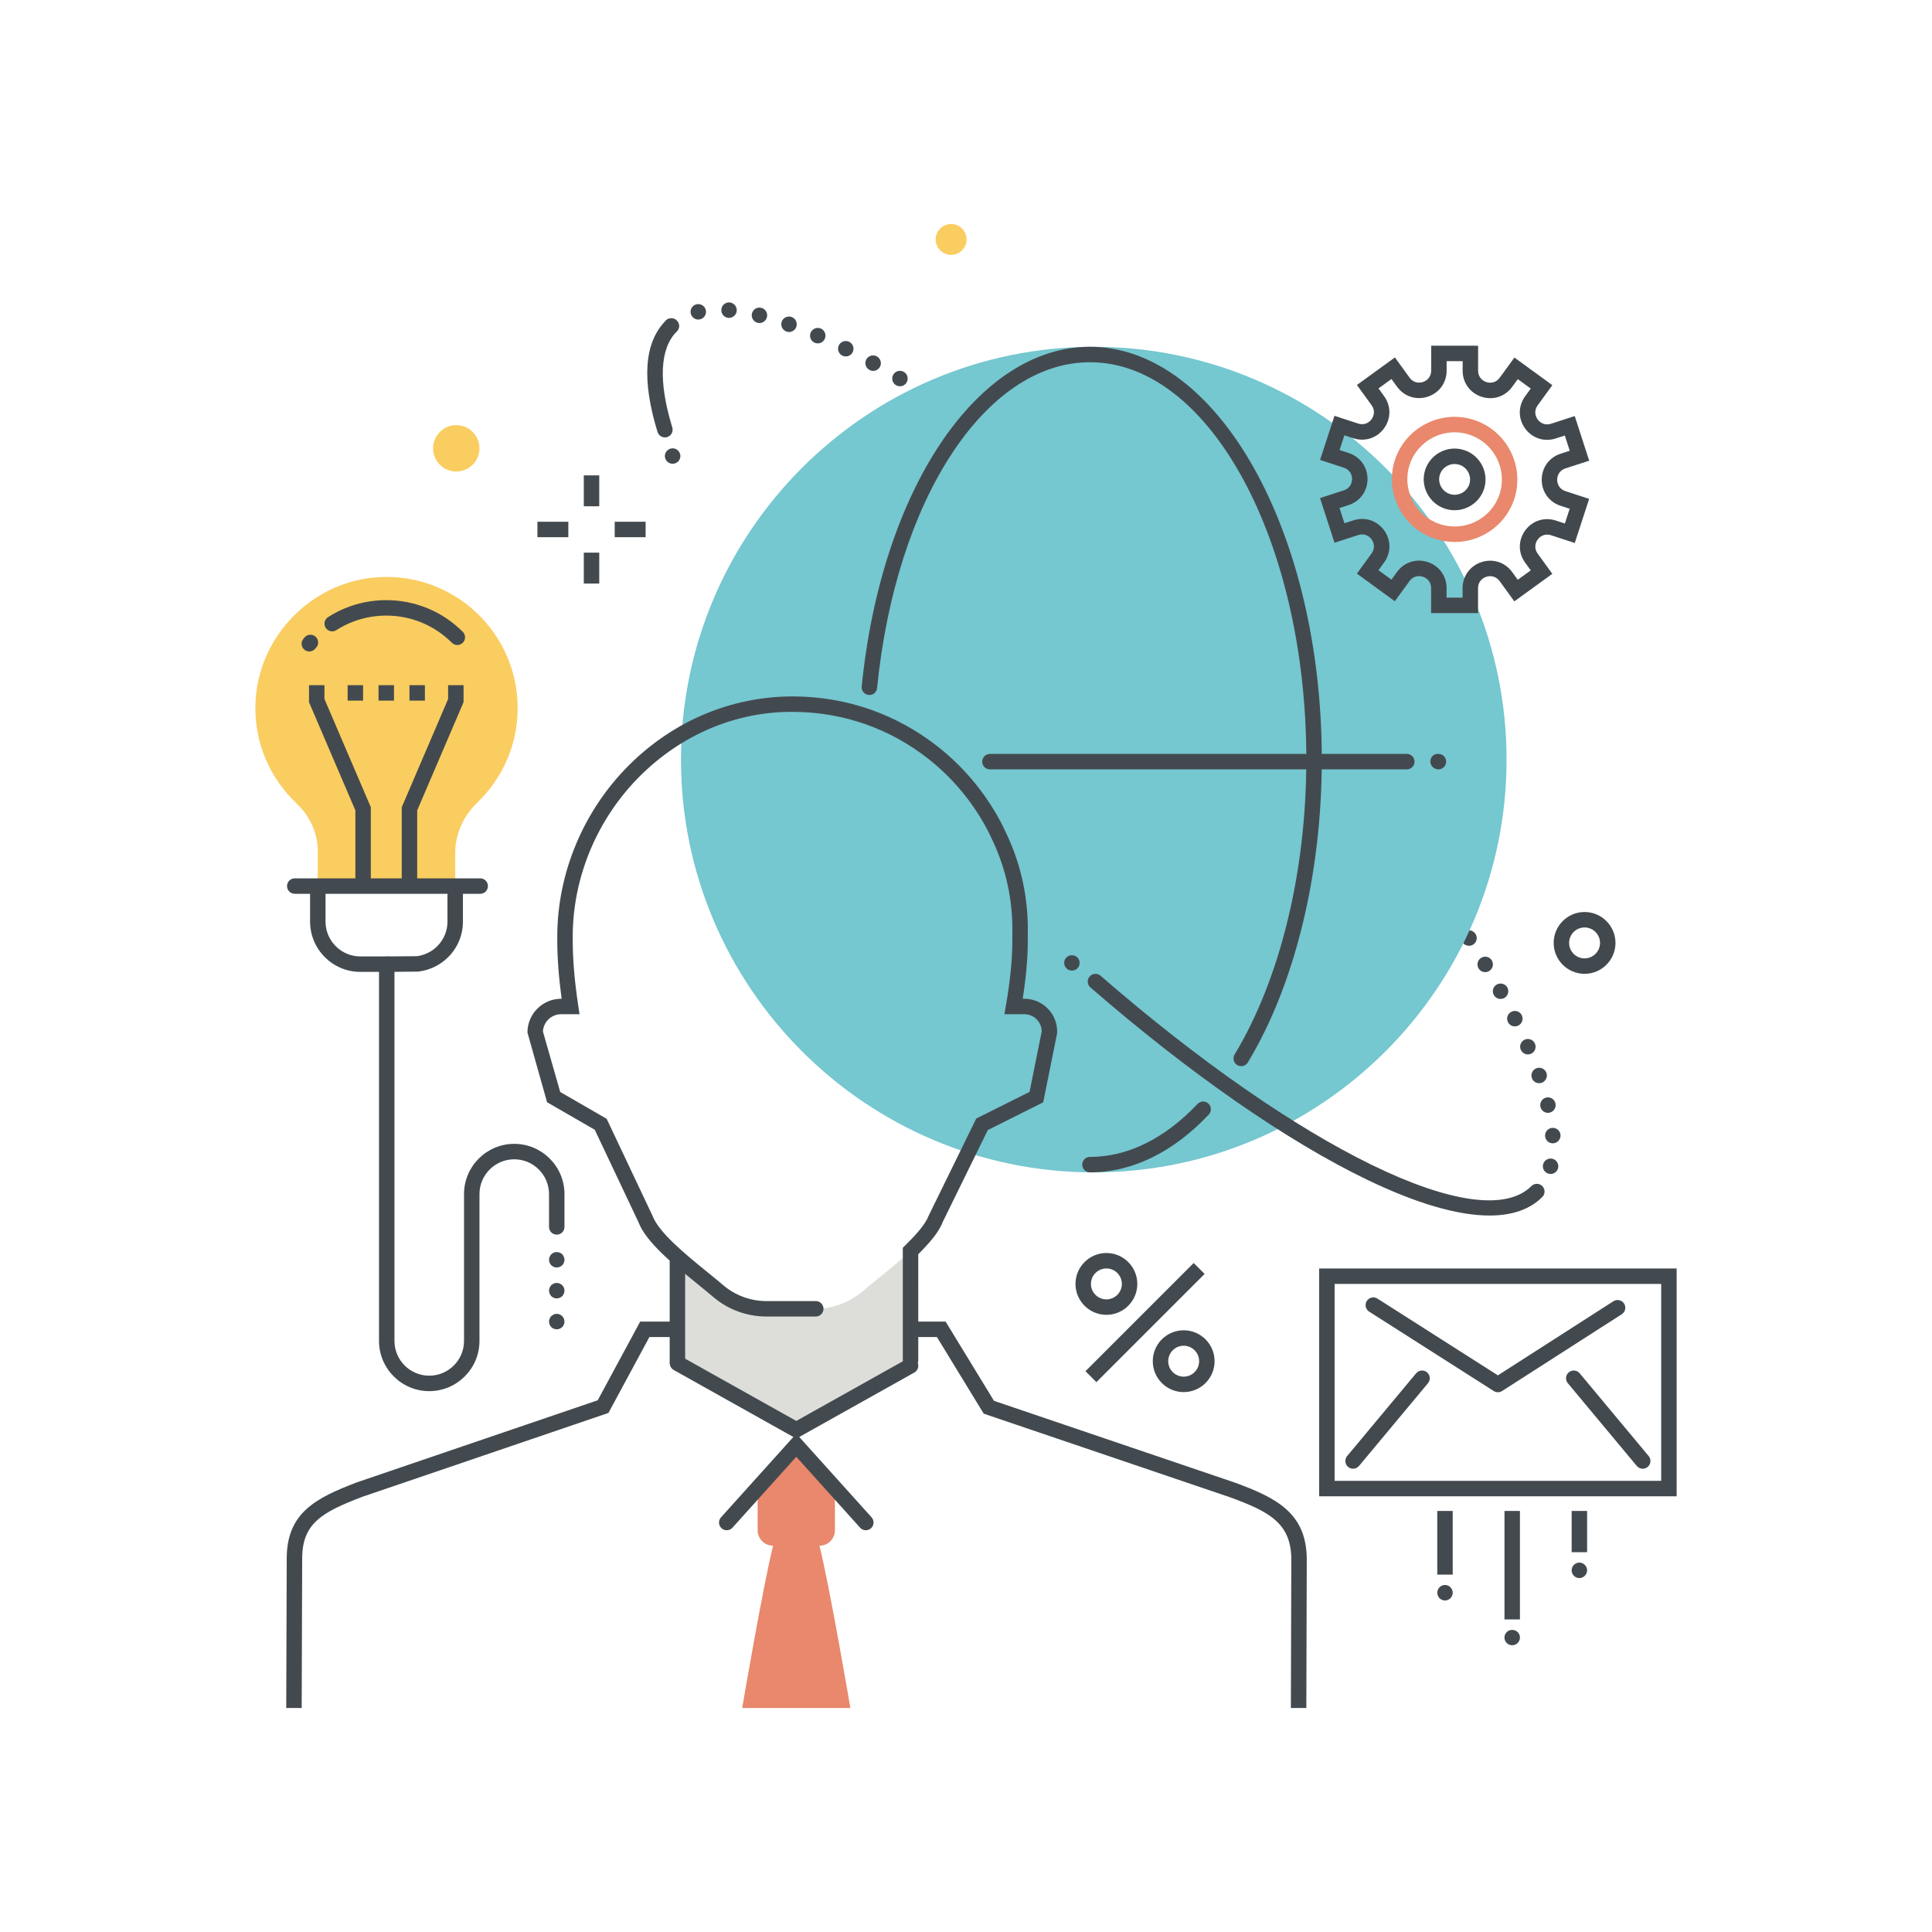 <svg xmlns="http://www.w3.org/2000/svg" width="250" height="250" viewBox="0 0 250 250">
  <g fill="none" fill-rule="evenodd">
    <path fill="#E9886C" d="M110.039,221.015 C110.039,221.015 107.372,205.346 106.039,200.013 C107.144,200.013 108.039,199.118 108.039,198.014 L108.039,193.013 L102.956,187.01 L98.039,193.013 L98.039,198.014 C98.039,199.118 98.935,200.013 100.039,200.013 C98.706,205.346 96.039,221.015 96.039,221.015"/>
    <path fill="#434A4F" d="M94.253,41.133 C93.703,41.083 93.293,40.603 93.343,40.053 C93.383,39.503 93.862,39.093 94.413,39.133 C94.963,39.183 95.373,39.663 95.333,40.213 C95.293,40.733 94.852,41.133 94.343,41.133 C94.312,41.133 94.283,41.133 94.253,41.133 Z M89.383,40.573 C89.262,40.033 89.593,39.493 90.133,39.373 C90.133,39.373 90.133,39.373 90.142,39.373 C90.673,39.253 91.213,39.593 91.333,40.133 C91.453,40.673 91.112,41.203 90.583,41.323 C90.503,41.343 90.432,41.353 90.362,41.353 C89.902,41.353 89.493,41.033 89.383,40.573 Z M98.033,41.773 C97.503,41.643 97.173,41.093 97.302,40.563 C97.432,40.023 97.973,39.693 98.512,39.833 C99.052,39.963 99.373,40.503 99.243,41.043 C99.133,41.493 98.723,41.803 98.272,41.803 C98.192,41.803 98.112,41.793 98.033,41.773 Z M101.763,42.903 C101.243,42.713 100.972,42.143 101.152,41.623 C101.343,41.103 101.913,40.833 102.432,41.013 C102.953,41.203 103.222,41.773 103.043,42.293 C102.902,42.703 102.513,42.963 102.102,42.963 C101.993,42.963 101.873,42.943 101.763,42.903 Z M86.163,42.893 C85.772,42.503 85.772,41.873 86.163,41.483 C86.552,41.083 87.182,41.083 87.573,41.483 C87.963,41.873 87.963,42.503 87.573,42.893 C87.383,43.083 87.123,43.183 86.862,43.183 C86.612,43.183 86.352,43.083 86.163,42.893 Z M105.423,44.353 C104.913,44.133 104.682,43.543 104.902,43.033 C105.123,42.533 105.713,42.293 106.213,42.513 C106.213,42.513 106.213,42.513 106.222,42.513 C106.722,42.733 106.953,43.324 106.732,43.833 C106.573,44.213 106.203,44.433 105.823,44.433 C105.682,44.433 105.553,44.403 105.423,44.353 Z M108.993,46.023 L109.003,46.023 C108.503,45.783 108.303,45.173 108.543,44.683 C108.793,44.193 109.392,43.983 109.892,44.233 C110.383,44.483 110.583,45.083 110.333,45.574 C110.163,45.923 109.812,46.123 109.442,46.123 C109.293,46.123 109.142,46.093 108.993,46.023 Z M112.503,47.863 C112.013,47.603 111.843,46.993 112.102,46.503 C112.373,46.023 112.982,45.843 113.463,46.113 C113.953,46.383 114.123,46.993 113.862,47.473 C113.682,47.803 113.333,47.993 112.982,47.993 C112.823,47.993 112.652,47.953 112.503,47.863 Z M115.942,49.843 C115.463,49.563 115.312,48.943 115.593,48.473 C115.873,47.993 116.493,47.843 116.963,48.123 C117.442,48.403 117.593,49.023 117.312,49.493 C117.123,49.813 116.793,49.983 116.453,49.983 C116.283,49.983 116.102,49.933 115.942,49.843 Z M119.323,51.923 C118.852,51.633 118.722,51.013 119.013,50.543 C119.312,50.083 119.932,49.943 120.392,50.243 C120.862,50.533 121.003,51.153 120.703,51.623 C120.513,51.923 120.192,52.083 119.852,52.083 C119.673,52.083 119.482,52.033 119.323,51.923 Z M122.642,54.103 C122.192,53.803 122.062,53.173 122.373,52.723 C122.682,52.263 123.303,52.143 123.763,52.453 C124.222,52.753 124.343,53.383 124.033,53.833 C123.843,54.123 123.522,54.283 123.203,54.283 C123.013,54.283 122.812,54.223 122.642,54.103 Z M125.923,56.373 C125.463,56.053 125.362,55.423 125.682,54.973 C126.003,54.523 126.623,54.413 127.073,54.733 C127.522,55.053 127.633,55.683 127.312,56.133 C127.123,56.403 126.812,56.553 126.493,56.553 C126.293,56.553 126.093,56.493 125.923,56.373 Z M129.142,58.703 C128.703,58.373 128.602,57.743 128.932,57.303 C129.263,56.863 129.892,56.763 130.333,57.093 C130.772,57.423 130.873,58.043 130.543,58.493 C130.343,58.763 130.043,58.903 129.743,58.903 C129.533,58.903 129.323,58.833 129.142,58.703 Z M132.323,61.103 C131.883,60.763 131.803,60.133 132.142,59.703 C132.472,59.263 133.102,59.173 133.543,59.513 C133.982,59.853 134.062,60.483 133.722,60.913 C133.533,61.173 133.232,61.303 132.932,61.303 C132.722,61.303 132.503,61.243 132.323,61.103 Z M135.463,63.553 C135.022,63.213 134.953,62.583 135.303,62.153 C135.642,61.723 136.272,61.653 136.703,61.993 C137.133,62.333 137.203,62.963 136.862,63.403 C136.663,63.643 136.373,63.773 136.083,63.773 C135.862,63.773 135.642,63.703 135.463,63.553 Z M138.553,66.074 C138.123,65.713 138.062,65.083 138.413,64.663 C138.772,64.233 139.402,64.173 139.823,64.523 C140.253,64.883 140.312,65.503 139.963,65.933 C139.763,66.173 139.472,66.293 139.182,66.293 C138.963,66.293 138.732,66.223 138.553,66.074 Z M141.602,68.633 C141.182,68.273 141.133,67.643 141.493,67.223 C141.852,66.803 142.482,66.753 142.902,67.113 C143.323,67.463 143.373,68.103 143.013,68.523 C142.812,68.753 142.533,68.873 142.253,68.873 C142.022,68.873 141.793,68.793 141.602,68.633 Z M144.612,71.243 C144.203,70.873 144.163,70.243 144.522,69.833 C144.892,69.413 145.522,69.373 145.932,69.743 C146.352,70.103 146.392,70.733 146.022,71.153 C145.823,71.373 145.553,71.493 145.272,71.493 C145.043,71.493 144.803,71.413 144.612,71.243 Z M147.583,73.903 C147.182,73.523 147.142,72.893 147.522,72.483 C147.892,72.074 148.522,72.043 148.932,72.413 C149.343,72.793 149.373,73.423 149.003,73.833 C148.803,74.043 148.533,74.153 148.263,74.153 C148.022,74.153 147.772,74.074 147.583,73.903 Z M150.522,76.593 C150.112,76.223 150.093,75.583 150.472,75.183 C150.852,74.783 151.482,74.753 151.883,75.133 C152.293,75.513 152.312,76.143 151.932,76.553 C151.732,76.763 151.472,76.863 151.203,76.863 C150.953,76.863 150.713,76.773 150.522,76.593 Z M153.413,79.343 C153.013,78.953 153.003,78.323 153.383,77.923 C153.772,77.523 154.402,77.513 154.803,77.893 C155.203,78.283 155.213,78.913 154.823,79.313 C154.633,79.513 154.373,79.613 154.102,79.613 C153.862,79.613 153.612,79.523 153.413,79.343 Z M156.272,82.123 C155.883,81.733 155.873,81.103 156.263,80.703 C156.652,80.313 157.283,80.313 157.682,80.693 C157.682,80.693 157.682,80.693 157.673,80.693 C158.073,81.083 158.073,81.723 157.682,82.113 C157.493,82.313 157.232,82.403 156.972,82.403 C156.722,82.403 156.472,82.313 156.272,82.123 Z M159.093,84.943 C158.703,84.543 158.703,83.913 159.102,83.523 C159.493,83.143 160.123,83.143 160.513,83.533 C160.902,83.933 160.892,84.563 160.503,84.953 C160.312,85.143 160.053,85.233 159.803,85.233 C159.543,85.233 159.283,85.133 159.093,84.943 Z M161.873,87.803 C161.482,87.403 161.503,86.773 161.902,86.383 C162.293,86.003 162.932,86.013 163.312,86.413 C163.692,86.813 163.682,87.453 163.283,87.833 C163.093,88.013 162.843,88.103 162.593,88.103 C162.333,88.103 162.062,88.003 161.873,87.803 Z M164.612,90.703 L164.612,90.693 C164.232,90.293 164.253,89.663 164.652,89.283 C165.062,88.903 165.692,88.933 166.073,89.333 C166.442,89.733 166.423,90.373 166.022,90.743 C165.833,90.923 165.583,91.013 165.343,91.013 C165.073,91.013 164.803,90.913 164.612,90.703 Z M167.303,93.633 C166.932,93.223 166.963,92.593 167.373,92.223 C167.783,91.853 168.413,91.883 168.793,92.293 C169.163,92.703 169.133,93.333 168.713,93.703 C168.522,93.873 168.283,93.963 168.043,93.963 C167.772,93.963 167.503,93.853 167.303,93.633 Z M169.963,96.603 C169.593,96.193 169.633,95.563 170.053,95.193 C170.463,94.833 171.093,94.873 171.463,95.283 C171.823,95.703 171.783,96.333 171.373,96.703 C171.182,96.863 170.942,96.943 170.713,96.943 C170.432,96.943 170.152,96.833 169.963,96.603 Z M172.562,99.623 C172.213,99.203 172.263,98.574 172.682,98.213 C173.102,97.853 173.732,97.903 174.093,98.324 C174.442,98.743 174.392,99.373 173.972,99.733 C173.793,99.893 173.562,99.973 173.333,99.973 C173.043,99.973 172.763,99.853 172.562,99.623 Z M175.133,102.673 C174.772,102.253 174.833,101.623 175.263,101.273 C175.682,100.913 176.312,100.973 176.673,101.403 C177.022,101.833 176.963,102.463 176.533,102.813 C176.343,102.963 176.123,103.043 175.902,103.043 C175.612,103.043 175.323,102.913 175.133,102.673 Z M177.633,105.773 C177.293,105.333 177.362,104.713 177.793,104.363 C178.222,104.023 178.852,104.093 179.203,104.523 C179.543,104.953 179.472,105.583 179.043,105.933 C178.852,106.073 178.642,106.143 178.423,106.143 C178.123,106.143 177.833,106.013 177.633,105.773 Z M180.093,108.903 C179.753,108.473 179.833,107.843 180.272,107.503 C180.713,107.173 181.343,107.253 181.673,107.693 C182.013,108.123 181.932,108.753 181.493,109.093 C181.312,109.233 181.093,109.303 180.883,109.303 C180.583,109.303 180.283,109.163 180.093,108.903 Z M182.482,112.093 C182.152,111.643 182.253,111.023 182.692,110.693 C183.142,110.363 183.763,110.463 184.093,110.903 C184.423,111.343 184.323,111.973 183.883,112.303 C183.703,112.433 183.493,112.493 183.293,112.493 C182.982,112.493 182.682,112.353 182.482,112.093 Z M184.812,115.313 C184.493,114.863 184.602,114.243 185.053,113.923 C185.503,113.603 186.123,113.713 186.442,114.163 C186.442,114.163 186.442,114.163 186.453,114.163 C186.763,114.613 186.652,115.243 186.203,115.553 C186.033,115.683 185.833,115.743 185.633,115.743 C185.312,115.743 185.003,115.593 184.812,115.313 Z M187.073,118.593 C186.763,118.133 186.883,117.513 187.343,117.203 C187.803,116.893 188.423,117.023 188.732,117.473 C189.033,117.933 188.913,118.563 188.453,118.863 C188.283,118.983 188.093,119.033 187.902,119.033 C187.583,119.033 187.263,118.883 187.073,118.593 Z M189.243,121.923 C188.942,121.453 189.083,120.833 189.553,120.543 C190.022,120.243 190.633,120.383 190.932,120.853 C191.232,121.313 191.093,121.933 190.623,122.233 C190.463,122.333 190.272,122.383 190.093,122.383 C189.763,122.383 189.432,122.223 189.243,121.923 Z M191.323,125.303 C191.043,124.833 191.203,124.213 191.673,123.933 C192.152,123.653 192.763,123.803 193.043,124.283 C193.323,124.753 193.173,125.373 192.692,125.653 C192.533,125.743 192.362,125.793 192.182,125.793 C191.843,125.793 191.513,125.623 191.323,125.303 Z M193.293,128.743 C193.033,128.263 193.203,127.653 193.692,127.393 C194.173,127.123 194.783,127.303 195.053,127.783 C195.312,128.273 195.133,128.883 194.652,129.143 C194.503,129.223 194.333,129.263 194.173,129.263 C193.823,129.263 193.472,129.083 193.293,128.743 Z M195.123,132.253 C194.883,131.763 195.083,131.163 195.583,130.923 C196.073,130.673 196.673,130.873 196.923,131.373 C196.923,131.373 196.923,131.373 196.913,131.373 C197.163,131.863 196.963,132.463 196.463,132.713 C196.323,132.783 196.173,132.813 196.022,132.813 C195.652,132.813 195.303,132.613 195.123,132.253 Z M196.793,135.833 L196.783,135.833 C196.573,135.333 196.803,134.743 197.312,134.523 C197.812,134.303 198.402,134.543 198.623,135.043 C198.843,135.553 198.612,136.143 198.102,136.363 C197.972,136.413 197.843,136.443 197.703,136.443 C197.323,136.443 196.953,136.213 196.793,135.833 Z M198.222,139.493 C198.043,138.973 198.312,138.403 198.833,138.223 C199.352,138.043 199.923,138.313 200.112,138.833 C200.293,139.353 200.013,139.933 199.493,140.113 C199.383,140.153 199.272,140.163 199.163,140.163 C198.753,140.163 198.362,139.913 198.222,139.493 Z M199.333,143.233 C199.203,142.693 199.533,142.153 200.073,142.023 C200.612,141.903 201.152,142.233 201.272,142.763 C201.402,143.303 201.073,143.843 200.533,143.973 C200.453,143.993 200.383,144.003 200.303,144.003 C199.852,144.003 199.442,143.693 199.333,143.233 Z M199.932,147.013 C199.892,146.463 200.312,145.983 200.862,145.943 C201.413,145.913 201.892,146.323 201.932,146.873 C201.963,147.423 201.553,147.903 201.003,147.943 C200.972,147.943 200.953,147.943 200.932,147.943 C200.402,147.943 199.972,147.543 199.932,147.013 Z M200.402,151.883 C199.862,151.753 199.543,151.203 199.673,150.673 C199.812,150.133 200.352,149.813 200.892,149.943 C201.423,150.083 201.753,150.623 201.612,151.163 C201.503,151.613 201.093,151.913 200.642,151.913 C200.562,151.913 200.482,151.903 200.402,151.883 Z"/>
    <path fill="#75C7D0" d="M193.949,98.29 C193.949,127.238 170.482,150.705 141.534,150.705 C112.586,150.705 89.119,127.238 89.119,98.29 C89.119,69.341 112.586,45.874 141.534,45.874 C170.482,45.874 193.949,69.341 193.949,98.29"/>
    <path fill="#75C7D0" d="M141.534,46.874 C113.183,46.874 90.119,69.939 90.119,98.29 C90.119,126.64 113.183,149.705 141.534,149.705 C169.885,149.705 192.949,126.64 192.949,98.29 C192.949,69.939 169.885,46.874 141.534,46.874 Z M141.534,151.705 C112.081,151.705 88.119,127.743 88.119,98.29 C88.119,68.836 112.081,44.874 141.534,44.874 C170.987,44.874 194.949,68.836 194.949,98.29 C194.949,127.743 170.987,151.705 141.534,151.705 Z"/>
    <path fill="#DDDED9" d="M87.658,172.019 L87.658,176.388 L102.789,184.888 L117.789,176.638 L117.924,168.641 L117.924,161.9 C118.497,161.334 119.085,160.728 119.611,160.116 C119.431,160.273 119.259,160.431 119.111,160.589 C117.008,162.85 113.819,165.223 111.66,167.067 C109.952,168.525 107.792,169.332 105.547,169.358 L99.054,169.358 C96.809,169.332 94.649,168.525 92.941,167.067 C90.88,165.307 87.88,163.065 85.783,160.898 C85.72,160.833 85.646,160.768 85.578,160.703 C86.208,161.373 86.928,162.052 87.695,162.727 C87.678,162.735 87.658,162.743 87.658,162.763 L87.658,172.019"/>
    <path fill="#434A4F" d="M87.658,177.263 C87.105,177.263 86.658,176.815 86.658,176.263 L86.658,162.763 C86.658,162.211 87.105,161.763 87.658,161.763 C88.211,161.763 88.658,162.211 88.658,162.763 L88.658,176.263 C88.658,176.815 88.211,177.263 87.658,177.263"/>
    <path fill="#434A4F" d="M117.824 177.014C117.271 177.014 116.824 176.566 116.824 176.014L116.823 161.461 117.121 161.167C118.296 160.009 119.699 158.531 120.137 157.37L126.325 144.74 133.222 141.29 134.797 133.477C134.794 132.892 134.569 132.342 134.159 131.92 133.731 131.48 133.158 131.238 132.544 131.238L129.97 131.238 130.174 130.066C130.72 126.929 130.997 124.108 130.997 121.682L130.999 120.324C131.024 116.42 130.168 112.483 128.523 108.941 128.369 108.595 128.214 108.266 128.052 107.941 126.187 104.18 123.455 100.816 120.149 98.211 115.149 94.268 109.134 92.161 102.753 92.117 95.353 92.02 88.266 95.005 82.843 100.392 77.294 105.903 74.111 113.489 74.111 121.203L74.111 121.682C74.111 124.152 74.349 126.98 74.819 130.088L74.992 131.238 72.616 131.238C71.355 131.238 70.321 132.23 70.255 133.475L72.491 141.302 78.503 144.773 84.443 157.334C85.256 159.504 88.729 162.328 91.52 164.598 92.261 165.201 92.969 165.776 93.591 166.306 95.112 167.606 97.057 168.335 99.066 168.358L105.561 168.358C106.114 168.358 106.561 168.805 106.561 169.358 106.561 169.91 106.114 170.358 105.561 170.358L99.054 170.358C96.566 170.329 94.169 169.43 92.292 167.827 91.681 167.306 90.987 166.742 90.259 166.15 87.124 163.601 83.571 160.712 82.601 158.111L76.962 146.193 70.79 142.629 68.251 133.603C68.251 131.196 70.209 129.238 72.616 129.238L72.676 129.238C72.301 126.478 72.111 123.942 72.111 121.682L72.111 121.203C72.111 112.96 75.509 104.857 81.433 98.973 87.188 93.257 94.686 90.117 102.564 90.117 102.632 90.117 102.698 90.117 102.766 90.117 109.596 90.164 116.035 92.42 121.388 96.64 124.924 99.428 127.847 103.028 129.843 107.051 130.016 107.4 130.183 107.754 130.344 108.112 132.105 111.907 133.026 116.14 132.999 120.34L132.997 121.682C132.997 123.914 132.775 126.45 132.338 129.238L132.544 129.238C133.703 129.238 134.786 129.695 135.594 130.526 136.401 131.357 136.828 132.453 136.796 133.611L136.776 133.78 134.99 142.641 127.823 146.226 121.97 158.163C121.474 159.49 120.188 160.929 118.823 162.295L118.824 176.014C118.824 176.566 118.377 177.014 117.824 177.014M39.039 221.018L37.039 221.011 37.102 201.681C37.102 195.738 40.875 193.839 46.205 191.806L77.345 181.194 82.839 171.014 87.206 171.014 87.206 173.014 84.032 173.014 78.732 182.834 46.884 193.687C41.605 195.701 39.102 197.152 39.102 201.684L39.039 221.018"/>
    <path fill="#434A4F" d="M103.04 186.159L87.181 177.279C86.699 177.009 86.527 176.399 86.798 175.917 87.066 175.436 87.675 175.262 88.158 175.533L103.04 183.867 117.338 175.86C117.82 175.59 118.429 175.763 118.698 176.244 118.969 176.726 118.797 177.335 118.314 177.605L103.04 186.159M169.039 221.017L167.039 221.011 167.094 201.802C167.094 197.01 164.089 195.559 159.14 193.738L127.291 182.927 121.239 173.014 118.039 173.014 118.039 171.014 122.362 171.014 128.621 181.266 159.807 191.853C165.079 193.792 169.094 195.75 169.094 201.805L169.039 221.017"/>
    <path fill="#434A4F" d="M112.039 198.013C111.765 198.013 111.493 197.902 111.296 197.682L103.04 188.508 94.782 197.682C94.414 198.093 93.781 198.127 93.37 197.757 92.96 197.387 92.927 196.755 93.296 196.344L103.04 185.519 112.782 196.344C113.151 196.755 113.118 197.387 112.708 197.757 112.516 197.929 112.277 198.013 112.039 198.013M182.039 99.555L128.1 99.555C127.548 99.555 127.1 99.107 127.1 98.555 127.1 98.003 127.548 97.555 128.1 97.555L182.039 97.555C182.592 97.555 183.039 98.003 183.039 98.555 183.039 99.107 182.592 99.555 182.039 99.555M141.039 151.705C140.486 151.705 140.039 151.257 140.039 150.705 140.039 150.153 140.486 149.705 141.039 149.705 145.915 149.705 150.728 147.335 154.959 142.851 155.34 142.45 155.971 142.431 156.373 142.811 156.774 143.19 156.793 143.822 156.414 144.224 151.795 149.118 146.478 151.705 141.039 151.705"/>
    <path fill="#434A4F" d="M160.615 137.96C160.439 137.96 160.261 137.913 160.098 137.816 159.626 137.53 159.474 136.915 159.761 136.443 165.657 126.684 169.039 112.779 169.039 98.29 169.039 69.939 156.478 46.874 141.039 46.874 127.513 46.874 115.929 64.605 113.495 89.033 113.44 89.584 112.966 89.985 112.4 89.929 111.851 89.875 111.45 89.384 111.505 88.835 114.044 63.362 126.465 44.874 141.039 44.874 157.581 44.874 171.039 68.836 171.039 98.29 171.039 113.133 167.552 127.416 161.471 137.477 161.284 137.788 160.954 137.96 160.615 137.96M186.131 99.555C185.578 99.555 185.085 99.107 185.085 98.555 185.085 98.003 185.486 97.555 186.039 97.555L186.131 97.555C186.683 97.555 187.131 98.003 187.131 98.555 187.131 99.107 186.683 99.555 186.131 99.555"/>
    <path fill="#434A4F" d="M192.739 157.289C188.642 157.289 183.305 155.738 176.893 152.652 166.548 147.672 153.835 138.835 141.096 127.768 140.68 127.406 140.636 126.775 140.998 126.358 141.36 125.939 141.993 125.897 142.409 126.259 168.136 148.61 191.582 160.057 198.159 153.479 198.55 153.088 199.182 153.088 199.573 153.479 199.964 153.869 199.964 154.502 199.573 154.893 197.973 156.492 195.675 157.289 192.739 157.289M86.039 56.601C85.611 56.601 85.215 56.324 85.083 55.894 83.003 49.123 83.365 44.273 86.16 41.479 86.551 41.088 87.183 41.088 87.574 41.479 87.965 41.869 87.965 42.502 87.574 42.893 85.376 45.091 85.176 49.384 86.995 55.307 87.157 55.835 86.86 56.395 86.333 56.557 86.235 56.587 86.136 56.601 86.039 56.601M87.043 60.013C86.902 60.013 86.783 59.983 86.652 59.933 86.533 59.883 86.423 59.813 86.333 59.723 86.142 59.533 86.033 59.273 86.033 59.013 86.033 58.753 86.142 58.493 86.333 58.303 86.423 58.213 86.533 58.143 86.652 58.093 87.022 57.933 87.463 58.023 87.743 58.303 87.932 58.493 88.043 58.753 88.043 59.013 88.043 59.273 87.932 59.533 87.743 59.723 87.652 59.813 87.543 59.883 87.423 59.933 87.302 59.983 87.173 60.013 87.043 60.013M138.703 125.593C138.442 125.593 138.182 125.493 137.993 125.303 137.812 125.113 137.703 124.863 137.703 124.593 137.703 124.333 137.812 124.073 137.993 123.893 138.373 123.513 139.033 123.513 139.413 123.893 139.602 124.073 139.703 124.333 139.703 124.593 139.703 124.663 139.703 124.723 139.682 124.793 139.673 124.853 139.652 124.923 139.633 124.983 139.602 125.043 139.573 125.093 139.533 125.153 139.503 125.203 139.463 125.253 139.413 125.303 139.232 125.493 138.972 125.593 138.703 125.593"/>
    <path fill="#FACD60" d="M58.903,114.66 L58.903,110.379 C58.903,107.9 59.972,105.569 61.761,103.854 C64.978,100.77 66.985,96.438 66.985,91.629 C66.985,81.948 58.878,74.16 49.082,74.683 C40.388,75.147 33.332,82.367 33.051,91.07 C32.888,96.143 34.958,100.726 38.348,103.932 C40.074,105.565 41.124,107.783 41.124,110.159 L41.124,114.66"/>
    <path fill="#434A4F" d="M50.14,125.763 C49.593,125.763 49.145,125.322 49.14,124.773 C49.136,124.22 49.579,123.769 50.131,123.763 L53.952,123.728 C54.942,123.602 55.874,123.146 56.58,122.44 C57.433,121.587 57.903,120.452 57.903,119.245 L57.903,114.814 C57.903,114.262 58.35,113.814 58.903,113.814 C59.456,113.814 59.903,114.262 59.903,114.814 L59.903,119.245 C59.903,120.986 59.225,122.623 57.994,123.854 C56.959,124.89 55.587,125.553 54.131,125.721 L54.026,125.727 L50.15,125.763 C50.146,125.763 50.143,125.763 50.14,125.763"/>
    <path fill="#434A4F" d="M62.14,115.658 L38.141,115.658 C37.589,115.658 37.141,115.21 37.141,114.658 C37.141,114.106 37.589,113.658 38.141,113.658 L62.14,113.658 C62.693,113.658 63.14,114.106 63.14,114.658 C63.14,115.21 62.693,115.658 62.14,115.658"/>
    <path fill="#434A4F" d="M50.14 125.763L46.642 125.763C44.901 125.763 43.264 125.086 42.033 123.854 40.802 122.623 40.124 120.986 40.124 119.245L40.124 115.258C40.124 114.705 40.571 114.258 41.124 114.258 41.677 114.258 42.124 114.705 42.124 115.258L42.124 119.245C42.124 120.452 42.594 121.587 43.447 122.44 44.301 123.293 45.435 123.763 46.642 123.763L50.14 123.763C50.693 123.763 51.14 124.211 51.14 124.763 51.14 125.316 50.693 125.763 50.14 125.763M40.026 84.3C39.797 84.3 39.566 84.221 39.378 84.061 38.957 83.703 38.907 83.072 39.265 82.652L39.411 82.48C39.773 82.061 40.403 82.015 40.822 82.374 41.24 82.734 41.288 83.365 40.928 83.784L40.787 83.948C40.59 84.181 40.308 84.3 40.026 84.3M59.178 83.466C58.922 83.466 58.666 83.368 58.47 83.173 56.204 80.906 53.189 79.658 49.984 79.658 47.683 79.658 45.449 80.309 43.524 81.542 43.058 81.84 42.44 81.704 42.143 81.239 41.846 80.774 41.981 80.155 42.446 79.858 44.693 78.419 47.301 77.658 49.984 77.658 53.723 77.658 57.24 79.114 59.885 81.758 60.275 82.149 60.275 82.782 59.885 83.173 59.689 83.368 59.433 83.466 59.178 83.466"/>
    <polyline fill="#434A4F" points="53.985 114.66 51.985 114.66 51.985 104.453 57.985 90.453 57.985 88.658 59.985 88.658 59.985 90.863 53.985 104.863 53.985 114.66"/>
    <polyline fill="#434A4F" points="47.985 114.66 45.985 114.66 45.985 104.863 39.985 90.863 39.985 88.658 41.985 88.658 41.985 90.453 47.985 104.453 47.985 114.66"/>
    <path fill="#434A4F" d="M44.983 90.658L46.983 90.658 46.983 88.658 44.983 88.658 44.983 90.658zM48.983 90.658L50.983 90.658 50.983 88.658 48.983 88.658 48.983 90.658zM52.983 90.658L54.983 90.658 54.983 88.658 52.983 88.658 52.983 90.658zM55.544 180.013C51.959 180.013 49.043 177.098 49.043 173.514L49.043 125.013C49.043 124.461 49.49 124.013 50.043 124.013 50.595 124.013 51.043 124.461 51.043 125.013L51.043 173.514C51.043 175.995 53.061 178.013 55.543 178.013 58.024 178.013 60.044 175.995 60.044 173.514L60.044 154.513C60.044 150.929 62.959 148.013 66.543 148.013 70.127 148.013 73.043 150.929 73.043 154.513L73.043 158.763C73.043 159.316 72.595 159.763 72.043 159.763 71.49 159.763 71.043 159.316 71.043 158.763L71.043 154.513C71.043 152.032 69.024 150.013 66.543 150.013 64.062 150.013 62.044 152.032 62.044 154.513L62.044 173.514C62.044 177.098 59.128 180.013 55.544 180.013M72.043 164.013C71.982 164.013 71.913 164.003 71.852 163.993 71.783 163.983 71.723 163.963 71.663 163.933 71.602 163.913 71.543 163.883 71.482 163.843 71.432 163.813 71.383 163.763 71.333 163.723 71.152 163.533 71.043 163.273 71.043 163.013 71.043 162.883 71.073 162.753 71.123 162.633 71.173 162.513 71.243 162.403 71.333 162.303 71.383 162.263 71.432 162.213 71.482 162.183 71.543 162.143 71.602 162.113 71.663 162.093 71.723 162.063 71.783 162.043 71.852 162.033 72.173 161.973 72.522 162.073 72.753 162.303 72.843 162.403 72.913 162.513 72.963 162.633 73.012 162.753 73.043 162.883 73.043 163.013 73.043 163.083 73.033 163.143 73.022 163.213 73.012 163.273 72.993 163.333 72.963 163.393 72.942 163.453 72.913 163.513 72.873 163.573 72.833 163.623 72.793 163.673 72.753 163.723 72.562 163.903 72.302 164.013 72.043 164.013M72.043 168.013C71.982 168.013 71.913 168.003 71.852 167.993 71.783 167.983 71.723 167.963 71.663 167.933 71.602 167.913 71.543 167.883 71.482 167.843 71.432 167.803 71.383 167.763 71.333 167.723 71.243 167.623 71.173 167.513 71.123 167.393 71.073 167.273 71.043 167.143 71.043 167.013 71.043 166.753 71.152 166.493 71.333 166.303 71.383 166.263 71.432 166.213 71.482 166.183 71.543 166.143 71.602 166.113 71.663 166.093 71.723 166.063 71.783 166.043 71.852 166.033 72.173 165.963 72.512 166.073 72.753 166.303 72.932 166.493 73.043 166.753 73.043 167.013 73.043 167.143 73.012 167.273 72.963 167.393 72.913 167.513 72.843 167.623 72.753 167.723 72.562 167.903 72.302 168.013 72.043 168.013M72.043 172.013C71.982 172.013 71.913 172.003 71.852 171.993 71.783 171.983 71.723 171.963 71.663 171.933 71.602 171.913 71.543 171.883 71.482 171.843 71.432 171.803 71.383 171.763 71.333 171.723 71.152 171.533 71.043 171.273 71.043 171.013 71.043 170.883 71.073 170.753 71.123 170.633 71.173 170.513 71.243 170.403 71.333 170.303 71.383 170.263 71.432 170.223 71.482 170.183 71.543 170.143 71.602 170.113 71.663 170.093 71.723 170.063 71.783 170.043 71.852 170.033 72.173 169.963 72.512 170.073 72.753 170.303 72.843 170.403 72.913 170.513 72.963 170.633 73.012 170.753 73.043 170.883 73.043 171.013 73.043 171.083 73.033 171.143 73.022 171.213 73.012 171.273 72.993 171.333 72.963 171.393 72.942 171.453 72.913 171.513 72.873 171.573 72.833 171.623 72.793 171.673 72.753 171.723 72.562 171.903 72.302 172.013 72.043 172.013M172.698 191.621L214.958 191.621 214.958 166.138 172.698 166.138 172.698 191.621zM170.698 193.621L216.958 193.621 216.958 164.138 170.698 164.138 170.698 193.621z"/>
    <path fill="#434A4F" d="M193.828 180.156C193.641 180.156 193.455 180.104 193.291 180L177.168 169.725C176.702 169.428 176.565 168.81 176.861 168.344 177.159 167.88 177.778 167.741 178.242 168.038L193.826 177.969 208.775 168.379C209.239 168.081 209.858 168.216 210.157 168.681 210.455 169.146 210.32 169.764 209.855 170.063L194.368 179.998C194.203 180.104 194.015 180.156 193.828 180.156M212.568 190.051C212.281 190.051 211.997 189.929 211.799 189.692L202.875 178.986C202.521 178.561 202.579 177.931 203.003 177.577 203.429 177.224 204.058 177.281 204.412 177.705L213.336 188.411C213.689 188.836 213.632 189.466 213.208 189.82 213.02 189.975 212.794 190.051 212.568 190.051M175.088 190.051C174.862 190.051 174.636 189.975 174.448 189.82 174.024 189.466 173.967 188.836 174.32 188.411L183.244 177.705C183.598 177.281 184.226 177.224 184.653 177.577 185.077 177.931 185.135 178.561 184.781 178.986L175.857 189.692C175.659 189.929 175.375 190.051 175.088 190.051"/>
    <polygon fill="#434A4F" points="194.679 209.552 196.679 209.552 196.679 195.516 194.679 195.516"/>
    <path fill="#434A4F" d="M195.682,212.893 C195.413,212.893 195.152,212.793 194.972,212.603 C194.783,212.423 194.673,212.163 194.673,211.893 C194.673,211.633 194.783,211.373 194.972,211.193 C195.333,210.813 196.013,210.813 196.383,211.193 C196.573,211.373 196.682,211.633 196.682,211.893 C196.682,212.163 196.573,212.413 196.383,212.603 C196.203,212.793 195.942,212.893 195.682,212.893"/>
    <polygon fill="#434A4F" points="203.371 200.855 205.371 200.855 205.371 195.516 203.371 195.516"/>
    <path fill="#434A4F" d="M204.373,204.203 C204.243,204.203 204.112,204.173 203.982,204.123 C203.862,204.073 203.753,204.003 203.663,203.903 C203.472,203.723 203.373,203.463 203.373,203.203 C203.373,203.073 203.392,202.943 203.442,202.823 C203.493,202.693 203.573,202.583 203.663,202.493 C203.753,202.403 203.862,202.333 203.982,202.273 C204.352,202.123 204.793,202.213 205.073,202.493 C205.173,202.583 205.243,202.693 205.293,202.823 C205.343,202.943 205.373,203.073 205.373,203.203 C205.373,203.463 205.263,203.723 205.073,203.903 C204.892,204.093 204.633,204.203 204.373,204.203"/>
    <polygon fill="#434A4F" points="185.981 203.754 187.981 203.754 187.981 195.516 185.981 195.516"/>
    <path fill="#434A4F" d="M186.982,207.103 C186.913,207.103 186.852,207.093 186.783,207.083 C186.722,207.063 186.663,207.043 186.602,207.023 C186.533,206.993 186.482,206.963 186.423,206.933 C186.373,206.893 186.323,206.853 186.272,206.803 C186.093,206.623 185.982,206.363 185.982,206.103 C185.982,205.833 186.093,205.573 186.272,205.393 C186.323,205.343 186.373,205.303 186.423,205.263 C186.482,205.233 186.533,205.203 186.602,205.173 C186.663,205.153 186.722,205.133 186.783,205.113 C186.913,205.093 187.043,205.093 187.173,205.113 C187.243,205.133 187.303,205.153 187.362,205.173 C187.423,205.203 187.482,205.233 187.533,205.263 C187.593,205.303 187.642,205.343 187.682,205.393 C187.783,205.483 187.852,205.593 187.902,205.713 C187.953,205.833 187.982,205.963 187.982,206.103 C187.982,206.233 187.953,206.363 187.902,206.483 C187.852,206.603 187.783,206.713 187.682,206.803 C187.642,206.853 187.593,206.893 187.533,206.933 C187.482,206.963 187.423,206.993 187.362,207.023 C187.303,207.043 187.243,207.063 187.173,207.083 C187.112,207.093 187.043,207.103 186.982,207.103"/>
    <path fill="#42494E" d="M186.317,61.426 C185.995,62.469 186.57,63.585 187.611,63.925 C188.66,64.267 189.79,63.694 190.135,62.647 C190.463,61.603 189.888,60.483 188.845,60.142 C187.791,59.799 186.661,60.377 186.317,61.426 Z M188.228,66.024 C187.818,66.024 187.401,65.96 186.991,65.826 C184.892,65.142 183.741,62.878 184.425,60.779 L184.426,60.779 C185.121,58.698 187.377,57.56 189.464,58.241 C191.552,58.922 192.702,61.167 192.04,63.257 C192.036,63.267 192.033,63.278 192.03,63.288 L192.029,63.288 C191.471,64.96 189.906,66.024 188.228,66.024 Z"/>
    <path fill="#42494E" d="M187.185,77.332 L189.258,77.335 L189.26,76.102 C189.262,74.538 190.224,73.215 191.714,72.733 C193.204,72.253 194.759,72.759 195.676,74.026 L196.398,75.023 L198.076,73.806 L197.353,72.809 C196.435,71.542 196.436,69.906 197.357,68.641 C198.279,67.376 199.842,66.875 201.322,67.358 L202.494,67.74 L203.115,65.833 L201.945,65.452 C200.457,64.966 199.496,63.642 199.498,62.077 C199.499,60.512 200.462,59.19 201.95,58.708 L203.123,58.328 L202.484,56.357 L201.312,56.736 C199.822,57.219 198.267,56.712 197.349,55.445 C196.431,54.178 196.432,52.542 197.353,51.277 L198.078,50.281 L196.403,49.061 L195.679,50.057 C194.758,51.322 193.204,51.828 191.714,51.341 C190.225,50.856 189.265,49.532 189.266,47.967 L189.268,46.735 L187.195,46.733 L187.194,47.965 C187.193,49.529 186.23,50.852 184.742,51.334 C183.252,51.816 181.697,51.309 180.778,50.043 L180.055,49.045 L178.378,50.261 L179.1,51.259 C180.019,52.526 180.017,54.162 179.096,55.426 C178.176,56.692 176.616,57.195 175.132,56.711 L173.96,56.329 L173.34,58.233 L174.511,58.615 C175.999,59.1 176.959,60.424 176.957,61.989 C176.955,63.554 175.992,64.876 174.503,65.358 L173.332,65.738 L173.971,67.709 L175.142,67.33 C176.627,66.848 178.184,67.354 179.104,68.622 C180.023,69.888 180.021,71.525 179.1,72.789 L178.375,73.786 L180.051,75.006 L180.775,74.01 C181.697,72.746 183.253,72.241 184.74,72.726 C186.228,73.211 187.188,74.535 187.187,76.1 L187.185,77.332 Z M191.256,79.337 L185.183,79.33 L185.187,76.098 C185.188,75.271 184.637,74.796 184.12,74.628 C183.605,74.459 182.88,74.519 182.392,75.187 L180.49,77.799 L175.582,74.225 L177.483,71.612 C177.971,70.943 177.804,70.235 177.485,69.796 C177.167,69.356 176.542,68.976 175.759,69.233 L172.683,70.228 L170.812,64.45 L173.888,63.455 C174.675,63.2 174.956,62.529 174.957,61.987 C174.958,61.444 174.678,60.773 173.89,60.516 L170.818,59.514 L172.679,53.807 L175.751,54.809 C176.539,55.064 177.16,54.689 177.479,54.25 C177.799,53.811 177.968,53.103 177.481,52.433 L175.585,49.816 L180.501,46.252 L182.397,48.868 C182.883,49.538 183.609,49.599 184.126,49.431 C184.641,49.264 185.193,48.791 185.194,47.963 L185.197,44.731 L191.27,44.737 L191.266,47.969 C191.265,48.797 191.817,49.271 192.333,49.44 C192.852,49.609 193.575,49.549 194.061,48.88 L195.964,46.267 L200.873,49.841 L198.971,52.454 C198.483,53.123 198.65,53.831 198.969,54.271 C199.287,54.71 199.907,55.086 200.696,54.834 L203.771,53.838 L205.642,59.616 L202.566,60.611 C201.779,60.866 201.498,61.536 201.498,62.079 C201.497,62.622 201.777,63.294 202.564,63.55 L205.637,64.552 L203.775,70.261 L200.703,69.259 C199.917,69.004 199.295,69.38 198.974,69.819 C198.655,70.257 198.487,70.965 198.972,71.635 L200.869,74.252 L195.953,77.817 L194.056,75.199 C193.571,74.531 192.846,74.468 192.329,74.636 C191.813,74.803 191.261,75.277 191.26,76.105 L191.256,79.337 Z"/>
    <path fill="#E9886C" d="M182.413,60.101 L182.414,60.101 C181.906,61.657 182.035,63.318 182.776,64.777 C183.517,66.236 184.782,67.319 186.338,67.826 C187.894,68.333 189.555,68.205 191.013,67.463 C192.472,66.721 193.555,65.456 194.062,63.9 L194.063,63.901 C194.546,62.363 194.41,60.729 193.679,59.29 C192.937,57.831 191.672,56.749 190.116,56.241 C186.924,55.2 183.486,56.931 182.413,60.101 Z M188.246,70.132 C187.398,70.132 186.548,69.998 185.719,69.727 C183.654,69.054 181.976,67.618 180.993,65.683 C180.02,63.768 179.843,61.592 180.49,59.548 L180.489,59.548 C181.88,55.287 186.478,52.951 190.735,54.34 C194.996,55.729 197.333,60.325 195.944,64.586 L195.943,64.585 C195.262,66.619 193.835,68.273 191.92,69.246 C190.762,69.834 189.509,70.132 188.246,70.132 Z"/>
    <path fill="#FACD60" d="M62.043,58.013 C62.043,59.67 60.7,61.013 59.043,61.013 C57.386,61.013 56.043,59.67 56.043,58.013 C56.043,56.356 57.386,55.013 59.043,55.013 C60.7,55.013 62.043,56.356 62.043,58.013"/>
    <path fill="#42494E" d="M205.043,120.013 C203.94,120.013 203.043,120.91 203.043,122.013 C203.043,123.116 203.94,124.013 205.043,124.013 C206.145,124.013 207.043,123.116 207.043,122.013 C207.043,120.91 206.145,120.013 205.043,120.013 Z M205.043,126.013 C202.837,126.013 201.043,124.219 201.043,122.013 C201.043,119.808 202.837,118.013 205.043,118.013 C207.249,118.013 209.043,119.808 209.043,122.013 C209.043,124.219 207.249,126.013 205.043,126.013 Z"/>
    <path fill="#FACD60" d="M125.075,30.982 C125.075,32.087 124.179,32.982 123.075,32.982 C121.97,32.982 121.075,32.087 121.075,30.982 C121.075,29.878 121.97,28.982 123.075,28.982 C124.179,28.982 125.075,29.878 125.075,30.982"/>
    <polygon fill="#434A4F" points="75.543 65.513 77.543 65.513 77.543 61.513 75.543 61.513"/>
    <polygon fill="#434A4F" points="75.543 75.513 77.543 75.513 77.543 71.513 75.543 71.513"/>
    <polygon fill="#434A4F" points="79.543 69.513 83.543 69.513 83.543 67.513 79.543 67.513"/>
    <polygon fill="#434A4F" points="69.543 69.513 73.543 69.513 73.543 67.513 69.543 67.513"/>
    <path fill="#434A4F" d="M143.168 164.138C142.065 164.138 141.168 165.035 141.168 166.138 141.168 167.241 142.065 168.138 143.168 168.138 144.27 168.138 145.168 167.241 145.168 166.138 145.168 165.035 144.27 164.138 143.168 164.138zM143.168 170.138C140.962 170.138 139.168 168.344 139.168 166.138 139.168 163.933 140.962 162.138 143.168 162.138 145.374 162.138 147.168 163.933 147.168 166.138 147.168 168.344 145.374 170.138 143.168 170.138zM153.168 174.138C152.065 174.138 151.168 175.035 151.168 176.138 151.168 177.241 152.065 178.138 153.168 178.138 154.27 178.138 155.168 177.241 155.168 176.138 155.168 175.035 154.27 174.138 153.168 174.138zM153.168 180.138C150.962 180.138 149.168 178.344 149.168 176.138 149.168 173.933 150.962 172.138 153.168 172.138 155.374 172.138 157.168 173.933 157.168 176.138 157.168 178.344 155.374 180.138 153.168 180.138z"/>
    <polyline fill="#434A4F" points="141.874 178.847 140.46 177.433 154.46 163.433 155.874 164.847 141.874 178.847"/>
  </g>
</svg>
